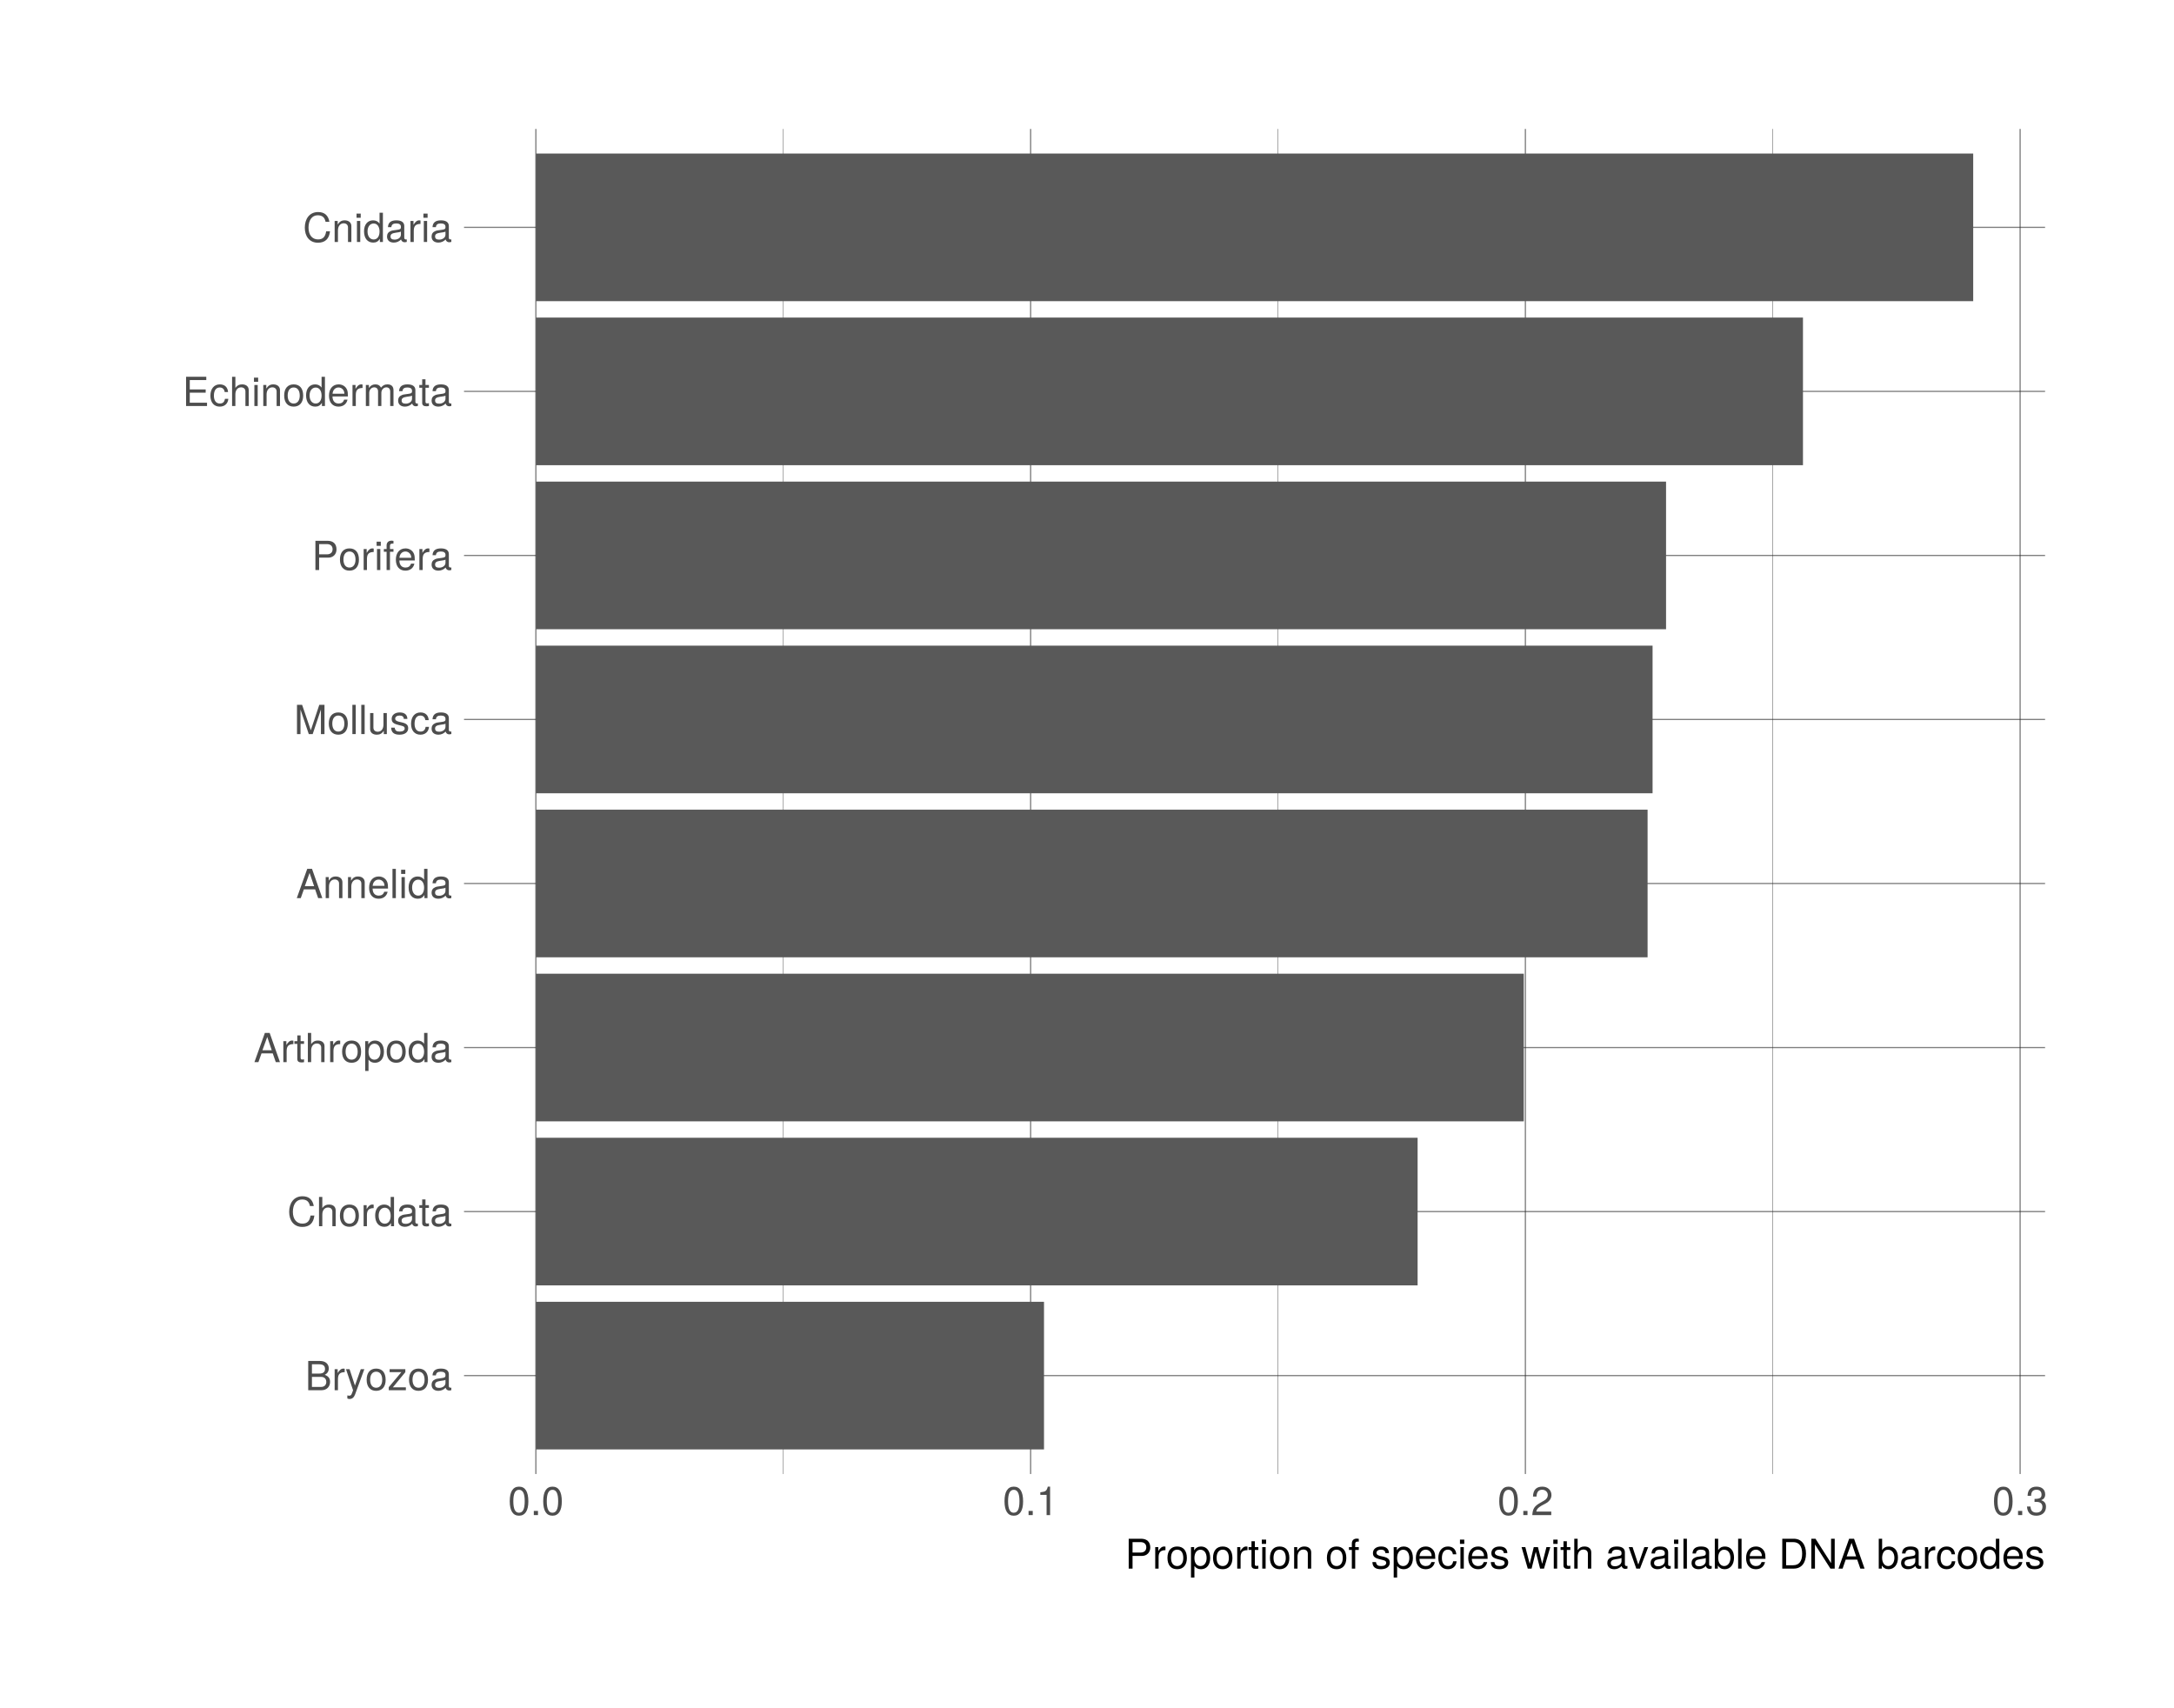 <?xml version="1.0" encoding="UTF-8"?>
<svg xmlns="http://www.w3.org/2000/svg" xmlns:xlink="http://www.w3.org/1999/xlink" width="504pt" height="396pt" viewBox="0 0 504 396" version="1.1">
<defs>
<g>
<symbol overflow="visible" id="glyph0-0">
<path style="stroke:none;" d=""/>
</symbol>
<symbol overflow="visible" id="glyph0-1">
<path style="stroke:none;" d="M 5.797 -1.938 C 5.797 -2.75 5.422 -3.25 4.562 -3.578 C 5.172 -3.875 5.5 -4.375 5.5 -5.062 C 5.5 -6.047 4.766 -6.781 3.484 -6.781 L 0.734 -6.781 L 0.734 0 L 3.797 0 C 5.016 0 5.797 -0.812 5.797 -1.938 Z M 4.625 -4.938 C 4.625 -4.25 4.234 -3.859 3.266 -3.859 L 1.594 -3.859 L 1.594 -6.016 L 3.266 -6.016 C 4.234 -6.016 4.625 -5.625 4.625 -4.938 Z M 4.922 -1.922 C 4.922 -1.281 4.531 -0.766 3.703 -0.766 L 1.594 -0.766 L 1.594 -3.094 L 3.703 -3.094 C 4.531 -3.094 4.922 -2.578 4.922 -1.922 Z M 4.922 -1.922 "/>
</symbol>
<symbol overflow="visible" id="glyph0-2">
<path style="stroke:none;" d="M 2.984 -4.188 L 2.984 -4.984 C 2.859 -5 2.797 -5.016 2.688 -5.016 C 2.188 -5.016 1.797 -4.719 1.359 -3.984 L 1.359 -4.875 L 0.656 -4.875 L 0.656 0 L 1.422 0 L 1.422 -2.531 C 1.422 -3.625 1.781 -4.172 2.984 -4.188 Z M 2.984 -4.188 "/>
</symbol>
<symbol overflow="visible" id="glyph0-3">
<path style="stroke:none;" d="M 4.438 -4.875 L 3.609 -4.875 L 2.266 -1.078 L 1.016 -4.875 L 0.188 -4.875 L 1.828 0.016 L 1.531 0.797 C 1.406 1.141 1.25 1.266 0.906 1.266 C 0.797 1.266 0.672 1.25 0.5 1.203 L 0.5 1.906 C 0.656 1.984 0.812 2.031 1.016 2.031 C 1.578 2.031 2.016 1.719 2.281 1.016 Z M 4.438 -4.875 "/>
</symbol>
<symbol overflow="visible" id="glyph0-4">
<path style="stroke:none;" d="M 4.734 -2.406 C 4.734 -4.078 3.938 -5.016 2.531 -5.016 C 1.156 -5.016 0.328 -4.078 0.328 -2.438 C 0.328 -0.797 1.156 0.141 2.531 0.141 C 3.906 0.141 4.734 -0.797 4.734 -2.406 Z M 3.938 -2.406 C 3.938 -1.266 3.391 -0.578 2.531 -0.578 C 1.672 -0.578 1.141 -1.25 1.141 -2.438 C 1.141 -3.609 1.672 -4.297 2.531 -4.297 C 3.406 -4.297 3.938 -3.609 3.938 -2.406 Z M 3.938 -2.406 "/>
</symbol>
<symbol overflow="visible" id="glyph0-5">
<path style="stroke:none;" d="M 4.25 0 L 4.25 -0.672 L 1.234 -0.672 L 4.125 -4.188 L 4.125 -4.875 L 0.484 -4.875 L 0.484 -4.188 L 3.203 -4.188 L 0.281 -0.703 L 0.281 0 Z M 4.25 0 "/>
</symbol>
<symbol overflow="visible" id="glyph0-6">
<path style="stroke:none;" d="M 4.969 -0.016 L 4.969 -0.609 C 4.891 -0.578 4.859 -0.578 4.812 -0.578 C 4.531 -0.578 4.391 -0.719 4.391 -0.969 L 4.391 -3.688 C 4.391 -4.547 3.75 -5.016 2.562 -5.016 C 1.375 -5.016 0.656 -4.562 0.609 -3.438 L 1.391 -3.438 C 1.453 -4.031 1.797 -4.297 2.531 -4.297 C 3.219 -4.297 3.609 -4.031 3.609 -3.562 L 3.609 -3.359 C 3.609 -3.047 3.422 -2.906 2.812 -2.828 C 1.703 -2.688 1.547 -2.656 1.25 -2.531 C 0.672 -2.297 0.391 -1.859 0.391 -1.266 C 0.391 -0.375 1 0.141 1.984 0.141 C 2.609 0.141 3.219 -0.125 3.641 -0.578 C 3.734 -0.203 4.062 0.062 4.438 0.062 C 4.609 0.062 4.719 0.047 4.969 -0.016 Z M 3.609 -1.688 C 3.609 -0.984 2.906 -0.547 2.156 -0.547 C 1.547 -0.547 1.203 -0.75 1.203 -1.281 C 1.203 -1.797 1.547 -2.016 2.375 -2.141 C 3.188 -2.25 3.359 -2.281 3.609 -2.406 Z M 3.609 -1.688 "/>
</symbol>
<symbol overflow="visible" id="glyph0-7">
<path style="stroke:none;" d="M 6.297 -2.469 L 5.406 -2.469 C 5.203 -1.188 4.656 -0.594 3.516 -0.594 C 2.172 -0.594 1.312 -1.625 1.312 -3.312 C 1.312 -5.062 2.125 -6.188 3.438 -6.188 C 4.5 -6.188 5.062 -5.703 5.266 -4.672 L 6.156 -4.672 C 5.891 -6.156 5.031 -6.938 3.547 -6.938 C 1.484 -6.938 0.453 -5.297 0.453 -3.312 C 0.453 -1.328 1.516 0.172 3.5 0.172 C 5.156 0.172 6.094 -0.703 6.297 -2.469 Z M 6.297 -2.469 "/>
</symbol>
<symbol overflow="visible" id="glyph0-8">
<path style="stroke:none;" d="M 4.516 0 L 4.516 -3.688 C 4.516 -4.5 3.938 -5.016 2.984 -5.016 C 2.297 -5.016 1.875 -4.797 1.422 -4.203 L 1.422 -6.781 L 0.656 -6.781 L 0.656 0 L 1.422 0 L 1.422 -2.688 C 1.422 -3.688 1.938 -4.328 2.75 -4.328 C 3.297 -4.328 3.75 -4.016 3.75 -3.375 L 3.75 0 Z M 4.516 0 "/>
</symbol>
<symbol overflow="visible" id="glyph0-9">
<path style="stroke:none;" d="M 4.609 0 L 4.609 -6.781 L 3.828 -6.781 L 3.828 -4.266 C 3.5 -4.75 2.984 -5.016 2.328 -5.016 C 1.062 -5.016 0.234 -4.031 0.234 -2.484 C 0.234 -0.844 1.047 0.141 2.359 0.141 C 3.031 0.141 3.5 -0.109 3.906 -0.719 L 3.906 0 Z M 3.828 -2.422 C 3.828 -1.297 3.297 -0.578 2.469 -0.578 C 1.625 -0.578 1.047 -1.297 1.047 -2.438 C 1.047 -3.562 1.625 -4.281 2.469 -4.281 C 3.297 -4.281 3.828 -3.547 3.828 -2.422 Z M 3.828 -2.422 "/>
</symbol>
<symbol overflow="visible" id="glyph0-10">
<path style="stroke:none;" d="M 2.359 0 L 2.359 -0.656 C 2.266 -0.625 2.141 -0.609 1.984 -0.609 C 1.656 -0.609 1.562 -0.703 1.562 -1.047 L 1.562 -4.234 L 2.359 -4.234 L 2.359 -4.875 L 1.562 -4.875 L 1.562 -6.203 L 0.797 -6.203 L 0.797 -4.875 L 0.125 -4.875 L 0.125 -4.234 L 0.797 -4.234 L 0.797 -0.703 C 0.797 -0.219 1.125 0.062 1.734 0.062 C 1.922 0.062 2.094 0.047 2.359 0 Z M 2.359 0 "/>
</symbol>
<symbol overflow="visible" id="glyph0-11">
<path style="stroke:none;" d="M 6.078 0 L 3.688 -6.781 L 2.578 -6.781 L 0.156 0 L 1.078 0 L 1.797 -2.031 L 4.406 -2.031 L 5.109 0 Z M 4.172 -2.766 L 2.016 -2.766 L 3.125 -5.844 Z M 4.172 -2.766 "/>
</symbol>
<symbol overflow="visible" id="glyph0-12">
<path style="stroke:none;" d="M 4.859 -2.391 C 4.859 -4.031 4.062 -5.016 2.766 -5.016 C 2.109 -5.016 1.578 -4.719 1.219 -4.141 L 1.219 -4.875 L 0.516 -4.875 L 0.516 2.031 L 1.281 2.031 L 1.281 -0.578 C 1.688 -0.078 2.141 0.141 2.781 0.141 C 4.031 0.141 4.859 -0.844 4.859 -2.391 Z M 4.047 -2.406 C 4.047 -1.297 3.484 -0.578 2.641 -0.578 C 1.828 -0.578 1.281 -1.25 1.281 -2.406 C 1.281 -3.547 1.828 -4.281 2.641 -4.281 C 3.5 -4.281 4.047 -3.562 4.047 -2.406 Z M 4.047 -2.406 "/>
</symbol>
<symbol overflow="visible" id="glyph0-13">
<path style="stroke:none;" d="M 4.531 0 L 4.531 -3.688 C 4.531 -4.484 3.922 -5.016 2.984 -5.016 C 2.266 -5.016 1.797 -4.734 1.359 -4.047 L 1.359 -4.875 L 0.656 -4.875 L 0.656 0 L 1.422 0 L 1.422 -2.688 C 1.422 -3.688 1.969 -4.328 2.75 -4.328 C 3.359 -4.328 3.75 -3.953 3.75 -3.375 L 3.75 0 Z M 4.531 0 "/>
</symbol>
<symbol overflow="visible" id="glyph0-14">
<path style="stroke:none;" d="M 4.766 -2.219 C 4.766 -2.922 4.719 -3.359 4.578 -3.734 C 4.266 -4.531 3.516 -5.016 2.609 -5.016 C 1.25 -5.016 0.375 -4 0.375 -2.406 C 0.375 -0.812 1.219 0.141 2.578 0.141 C 3.703 0.141 4.469 -0.5 4.672 -1.484 L 3.891 -1.484 C 3.672 -0.844 3.234 -0.578 2.609 -0.578 C 1.797 -0.578 1.203 -1.094 1.188 -2.219 Z M 3.938 -2.906 C 3.938 -2.906 3.938 -2.859 3.938 -2.844 L 1.203 -2.844 C 1.266 -3.703 1.812 -4.297 2.594 -4.297 C 3.359 -4.297 3.938 -3.656 3.938 -2.906 Z M 3.938 -2.906 "/>
</symbol>
<symbol overflow="visible" id="glyph0-15">
<path style="stroke:none;" d="M 1.406 0 L 1.406 -6.781 L 0.625 -6.781 L 0.625 0 Z M 1.406 0 "/>
</symbol>
<symbol overflow="visible" id="glyph0-16">
<path style="stroke:none;" d="M 1.422 0 L 1.422 -4.875 L 0.656 -4.875 L 0.656 0 Z M 1.531 -5.609 L 1.531 -6.578 L 0.562 -6.578 L 0.562 -5.609 Z M 1.531 -5.609 "/>
</symbol>
<symbol overflow="visible" id="glyph0-17">
<path style="stroke:none;" d="M 7.078 0 L 7.078 -6.781 L 5.875 -6.781 L 3.906 -0.875 L 1.891 -6.781 L 0.703 -6.781 L 0.703 0 L 1.516 0 L 1.516 -5.688 L 3.438 0 L 4.344 0 L 6.25 -5.688 L 6.25 0 Z M 7.078 0 "/>
</symbol>
<symbol overflow="visible" id="glyph0-18">
<path style="stroke:none;" d="M 4.484 0 L 4.484 -4.875 L 3.703 -4.875 L 3.703 -2.188 C 3.703 -1.188 3.188 -0.547 2.375 -0.547 C 1.766 -0.547 1.375 -0.906 1.375 -1.5 L 1.375 -4.875 L 0.609 -4.875 L 0.609 -1.188 C 0.609 -0.375 1.203 0.141 2.156 0.141 C 2.875 0.141 3.328 -0.109 3.781 -0.75 L 3.781 0 Z M 4.484 0 "/>
</symbol>
<symbol overflow="visible" id="glyph0-19">
<path style="stroke:none;" d="M 4.266 -1.359 C 4.266 -2.094 3.859 -2.453 2.891 -2.688 L 2.141 -2.859 C 1.516 -3.016 1.25 -3.219 1.25 -3.562 C 1.25 -4 1.641 -4.297 2.281 -4.297 C 2.906 -4.297 3.234 -4.031 3.25 -3.516 L 4.078 -3.516 C 4.062 -4.469 3.438 -5.016 2.312 -5.016 C 1.172 -5.016 0.438 -4.422 0.438 -3.531 C 0.438 -2.766 0.828 -2.406 1.984 -2.125 L 2.703 -1.938 C 3.25 -1.812 3.453 -1.656 3.453 -1.297 C 3.453 -0.844 3 -0.578 2.328 -0.578 C 1.625 -0.578 1.234 -0.75 1.141 -1.484 L 0.312 -1.484 C 0.359 -0.359 0.984 0.141 2.266 0.141 C 3.484 0.141 4.266 -0.422 4.266 -1.359 Z M 4.266 -1.359 "/>
</symbol>
<symbol overflow="visible" id="glyph0-20">
<path style="stroke:none;" d="M 4.438 -1.672 L 3.656 -1.672 C 3.531 -0.891 3.125 -0.578 2.469 -0.578 C 1.609 -0.578 1.094 -1.234 1.094 -2.391 C 1.094 -3.609 1.594 -4.297 2.438 -4.297 C 3.094 -4.297 3.5 -3.906 3.594 -3.234 L 4.375 -3.234 C 4.281 -4.422 3.547 -5.016 2.453 -5.016 C 1.141 -5.016 0.281 -4 0.281 -2.391 C 0.281 -0.812 1.125 0.141 2.438 0.141 C 3.609 0.141 4.344 -0.562 4.438 -1.672 Z M 4.438 -1.672 "/>
</symbol>
<symbol overflow="visible" id="glyph0-21">
<path style="stroke:none;" d="M 5.734 -4.781 C 5.734 -6.062 4.984 -6.781 3.641 -6.781 L 0.844 -6.781 L 0.844 0 L 1.703 0 L 1.703 -2.875 L 3.844 -2.875 C 4.953 -2.875 5.734 -3.656 5.734 -4.781 Z M 4.828 -4.828 C 4.828 -4.078 4.344 -3.641 3.516 -3.641 L 1.703 -3.641 L 1.703 -6.016 L 3.516 -6.016 C 4.344 -6.016 4.828 -5.562 4.828 -4.828 Z M 4.828 -4.828 "/>
</symbol>
<symbol overflow="visible" id="glyph0-22">
<path style="stroke:none;" d="M 2.406 -4.234 L 2.406 -4.875 L 1.594 -4.875 L 1.594 -5.641 C 1.594 -5.953 1.781 -6.125 2.125 -6.125 C 2.188 -6.125 2.219 -6.125 2.406 -6.125 L 2.406 -6.766 C 2.219 -6.797 2.125 -6.812 1.969 -6.812 C 1.25 -6.812 0.812 -6.391 0.812 -5.703 L 0.812 -4.875 L 0.172 -4.875 L 0.172 -4.234 L 0.812 -4.234 L 0.812 0 L 1.594 0 L 1.594 -4.234 Z M 2.406 -4.234 "/>
</symbol>
<symbol overflow="visible" id="glyph0-23">
<path style="stroke:none;" d="M 5.703 0 L 5.703 -0.766 L 1.703 -0.766 L 1.703 -3.094 L 5.391 -3.094 L 5.391 -3.844 L 1.703 -3.844 L 1.703 -6.016 L 5.531 -6.016 L 5.531 -6.781 L 0.844 -6.781 L 0.844 0 Z M 5.703 0 "/>
</symbol>
<symbol overflow="visible" id="glyph0-24">
<path style="stroke:none;" d="M 7.062 0 L 7.062 -3.656 C 7.062 -4.531 6.578 -5.016 5.672 -5.016 C 5.016 -5.016 4.625 -4.812 4.172 -4.266 C 3.891 -4.781 3.5 -5.016 2.859 -5.016 C 2.219 -5.016 1.781 -4.766 1.359 -4.188 L 1.359 -4.875 L 0.656 -4.875 L 0.656 0 L 1.438 0 L 1.438 -3.062 C 1.438 -3.766 1.938 -4.328 2.578 -4.328 C 3.156 -4.328 3.484 -3.984 3.484 -3.359 L 3.484 0 L 4.25 0 L 4.25 -3.062 C 4.25 -3.766 4.766 -4.328 5.406 -4.328 C 5.969 -4.328 6.297 -3.969 6.297 -3.359 L 6.297 0 Z M 7.062 0 "/>
</symbol>
<symbol overflow="visible" id="glyph0-25">
<path style="stroke:none;" d="M 4.719 -3.172 C 4.719 -5.453 3.984 -6.594 2.562 -6.594 C 1.141 -6.594 0.406 -5.438 0.406 -3.219 C 0.406 -1 1.141 0.141 2.562 0.141 C 3.953 0.141 4.719 -1 4.719 -3.172 Z M 3.875 -3.25 C 3.875 -1.375 3.453 -0.547 2.531 -0.547 C 1.672 -0.547 1.234 -1.406 1.234 -3.219 C 1.234 -5.016 1.672 -5.859 2.562 -5.859 C 3.438 -5.859 3.875 -5.016 3.875 -3.25 Z M 3.875 -3.25 "/>
</symbol>
<symbol overflow="visible" id="glyph0-26">
<path style="stroke:none;" d="M 1.781 0 L 1.781 -0.969 L 0.812 -0.969 L 0.812 0 Z M 1.781 0 "/>
</symbol>
<symbol overflow="visible" id="glyph0-27">
<path style="stroke:none;" d="M 3.219 0 L 3.219 -6.594 L 2.688 -6.594 C 2.406 -5.578 2.219 -5.438 0.953 -5.281 L 0.953 -4.688 L 2.406 -4.688 L 2.406 0 Z M 3.219 0 "/>
</symbol>
<symbol overflow="visible" id="glyph0-28">
<path style="stroke:none;" d="M 4.75 -4.656 C 4.75 -5.766 3.891 -6.594 2.641 -6.594 C 1.297 -6.594 0.516 -5.906 0.469 -4.297 L 1.281 -4.297 C 1.344 -5.406 1.797 -5.875 2.609 -5.875 C 3.359 -5.875 3.906 -5.344 3.906 -4.641 C 3.906 -4.125 3.609 -3.672 3.016 -3.344 L 2.172 -2.859 C 0.797 -2.078 0.391 -1.453 0.312 0 L 4.703 0 L 4.703 -0.812 L 1.234 -0.812 C 1.312 -1.344 1.625 -1.688 2.422 -2.172 L 3.359 -2.672 C 4.281 -3.156 4.75 -3.844 4.75 -4.656 Z M 4.75 -4.656 "/>
</symbol>
<symbol overflow="visible" id="glyph0-29">
<path style="stroke:none;" d="M 4.703 -1.922 C 4.703 -2.719 4.375 -3.172 3.594 -3.453 C 4.203 -3.688 4.516 -4.125 4.516 -4.781 C 4.516 -5.906 3.75 -6.594 2.5 -6.594 C 1.172 -6.594 0.469 -5.859 0.438 -4.469 L 1.25 -4.469 C 1.281 -5.438 1.672 -5.875 2.516 -5.875 C 3.234 -5.875 3.672 -5.453 3.672 -4.75 C 3.672 -4.047 3.359 -3.75 2.047 -3.75 L 2.047 -3.062 L 2.5 -3.062 C 3.406 -3.062 3.875 -2.641 3.875 -1.906 C 3.875 -1.078 3.359 -0.578 2.5 -0.578 C 1.609 -0.578 1.172 -1.031 1.109 -1.984 L 0.297 -1.984 C 0.406 -0.516 1.125 0.141 2.469 0.141 C 3.828 0.141 4.703 -0.672 4.703 -1.922 Z M 4.703 -1.922 "/>
</symbol>
<symbol overflow="visible" id="glyph1-0">
<path style="stroke:none;" d=""/>
</symbol>
<symbol overflow="visible" id="glyph1-1">
<path style="stroke:none;" d="M 5.859 -4.891 C 5.859 -6.188 5.094 -6.922 3.719 -6.922 L 0.859 -6.922 L 0.859 0 L 1.75 0 L 1.75 -2.938 L 3.922 -2.938 C 5.062 -2.938 5.859 -3.75 5.859 -4.891 Z M 4.938 -4.938 C 4.938 -4.172 4.438 -3.719 3.594 -3.719 L 1.75 -3.719 L 1.75 -6.141 L 3.594 -6.141 C 4.438 -6.141 4.938 -5.688 4.938 -4.938 Z M 4.938 -4.938 "/>
</symbol>
<symbol overflow="visible" id="glyph1-2">
<path style="stroke:none;" d="M 3.047 -4.281 L 3.047 -5.094 C 2.922 -5.109 2.844 -5.125 2.75 -5.125 C 2.234 -5.125 1.844 -4.812 1.391 -4.078 L 1.391 -4.984 L 0.672 -4.984 L 0.672 0 L 1.453 0 L 1.453 -2.578 C 1.453 -3.703 1.828 -4.266 3.047 -4.281 Z M 3.047 -4.281 "/>
</symbol>
<symbol overflow="visible" id="glyph1-3">
<path style="stroke:none;" d="M 4.844 -2.453 C 4.844 -4.172 4.016 -5.125 2.578 -5.125 C 1.188 -5.125 0.344 -4.156 0.344 -2.484 C 0.344 -0.812 1.172 0.141 2.594 0.141 C 3.984 0.141 4.844 -0.812 4.844 -2.453 Z M 4.016 -2.453 C 4.016 -1.297 3.469 -0.594 2.594 -0.594 C 1.703 -0.594 1.172 -1.281 1.172 -2.484 C 1.172 -3.688 1.703 -4.391 2.594 -4.391 C 3.484 -4.391 4.016 -3.703 4.016 -2.453 Z M 4.016 -2.453 "/>
</symbol>
<symbol overflow="visible" id="glyph1-4">
<path style="stroke:none;" d="M 4.969 -2.438 C 4.969 -4.109 4.156 -5.125 2.828 -5.125 C 2.156 -5.125 1.609 -4.812 1.25 -4.234 L 1.25 -4.984 L 0.516 -4.984 L 0.516 2.078 L 1.312 2.078 L 1.312 -0.594 C 1.734 -0.078 2.188 0.141 2.844 0.141 C 4.125 0.141 4.969 -0.859 4.969 -2.438 Z M 4.141 -2.453 C 4.141 -1.328 3.562 -0.594 2.703 -0.594 C 1.859 -0.594 1.312 -1.281 1.312 -2.453 C 1.312 -3.625 1.859 -4.375 2.703 -4.375 C 3.578 -4.375 4.141 -3.641 4.141 -2.453 Z M 4.141 -2.453 "/>
</symbol>
<symbol overflow="visible" id="glyph1-5">
<path style="stroke:none;" d="M 2.406 0 L 2.406 -0.672 C 2.312 -0.641 2.188 -0.625 2.031 -0.625 C 1.688 -0.625 1.594 -0.719 1.594 -1.078 L 1.594 -4.328 L 2.406 -4.328 L 2.406 -4.984 L 1.594 -4.984 L 1.594 -6.344 L 0.812 -6.344 L 0.812 -4.984 L 0.141 -4.984 L 0.141 -4.328 L 0.812 -4.328 L 0.812 -0.719 C 0.812 -0.219 1.156 0.062 1.766 0.062 C 1.953 0.062 2.141 0.047 2.406 0 Z M 2.406 0 "/>
</symbol>
<symbol overflow="visible" id="glyph1-6">
<path style="stroke:none;" d="M 1.453 0 L 1.453 -4.984 L 0.672 -4.984 L 0.672 0 Z M 1.562 -5.734 L 1.562 -6.719 L 0.562 -6.719 L 0.562 -5.734 Z M 1.562 -5.734 "/>
</symbol>
<symbol overflow="visible" id="glyph1-7">
<path style="stroke:none;" d="M 4.625 0 L 4.625 -3.766 C 4.625 -4.594 4.016 -5.125 3.047 -5.125 C 2.312 -5.125 1.828 -4.828 1.391 -4.141 L 1.391 -4.984 L 0.672 -4.984 L 0.672 0 L 1.453 0 L 1.453 -2.75 C 1.453 -3.766 2 -4.422 2.812 -4.422 C 3.438 -4.422 3.844 -4.047 3.844 -3.453 L 3.844 0 Z M 4.625 0 "/>
</symbol>
<symbol overflow="visible" id="glyph1-8">
<path style="stroke:none;" d=""/>
</symbol>
<symbol overflow="visible" id="glyph1-9">
<path style="stroke:none;" d="M 2.453 -4.328 L 2.453 -4.984 L 1.625 -4.984 L 1.625 -5.75 C 1.625 -6.094 1.812 -6.266 2.172 -6.266 C 2.234 -6.266 2.266 -6.266 2.453 -6.25 L 2.453 -6.906 C 2.266 -6.938 2.172 -6.953 2 -6.953 C 1.266 -6.953 0.844 -6.531 0.844 -5.828 L 0.844 -4.984 L 0.172 -4.984 L 0.172 -4.328 L 0.844 -4.328 L 0.844 0 L 1.625 0 L 1.625 -4.328 Z M 2.453 -4.328 "/>
</symbol>
<symbol overflow="visible" id="glyph1-10">
<path style="stroke:none;" d="M 4.359 -1.391 C 4.359 -2.141 3.938 -2.516 2.953 -2.75 L 2.188 -2.922 C 1.547 -3.078 1.266 -3.281 1.266 -3.641 C 1.266 -4.094 1.688 -4.391 2.328 -4.391 C 2.969 -4.391 3.312 -4.109 3.328 -3.594 L 4.156 -3.594 C 4.156 -4.562 3.5 -5.125 2.359 -5.125 C 1.203 -5.125 0.453 -4.516 0.453 -3.594 C 0.453 -2.828 0.844 -2.453 2.031 -2.172 L 2.766 -1.984 C 3.312 -1.859 3.531 -1.688 3.531 -1.328 C 3.531 -0.859 3.062 -0.594 2.375 -0.594 C 1.656 -0.594 1.266 -0.766 1.156 -1.516 L 0.328 -1.516 C 0.359 -0.375 1 0.141 2.312 0.141 C 3.562 0.141 4.359 -0.438 4.359 -1.391 Z M 4.359 -1.391 "/>
</symbol>
<symbol overflow="visible" id="glyph1-11">
<path style="stroke:none;" d="M 4.875 -2.266 C 4.875 -2.984 4.812 -3.438 4.672 -3.812 C 4.344 -4.625 3.594 -5.125 2.656 -5.125 C 1.266 -5.125 0.375 -4.094 0.375 -2.453 C 0.375 -0.828 1.25 0.141 2.641 0.141 C 3.781 0.141 4.562 -0.5 4.766 -1.516 L 3.969 -1.516 C 3.75 -0.859 3.312 -0.594 2.672 -0.594 C 1.844 -0.594 1.219 -1.125 1.203 -2.266 Z M 4.031 -2.969 C 4.031 -2.969 4.031 -2.922 4.016 -2.906 L 1.219 -2.906 C 1.297 -3.797 1.859 -4.391 2.656 -4.391 C 3.422 -4.391 4.031 -3.75 4.031 -2.969 Z M 4.031 -2.969 "/>
</symbol>
<symbol overflow="visible" id="glyph1-12">
<path style="stroke:none;" d="M 4.531 -1.703 L 3.734 -1.703 C 3.594 -0.906 3.188 -0.594 2.516 -0.594 C 1.641 -0.594 1.125 -1.266 1.125 -2.438 C 1.125 -3.688 1.641 -4.391 2.5 -4.391 C 3.156 -4.391 3.578 -4 3.672 -3.312 L 4.469 -3.312 C 4.375 -4.516 3.625 -5.125 2.516 -5.125 C 1.172 -5.125 0.297 -4.094 0.297 -2.438 C 0.297 -0.844 1.156 0.141 2.5 0.141 C 3.688 0.141 4.438 -0.562 4.531 -1.703 Z M 4.531 -1.703 "/>
</symbol>
<symbol overflow="visible" id="glyph1-13">
<path style="stroke:none;" d="M 6.719 -4.984 L 5.828 -4.984 L 4.844 -1.109 L 3.859 -4.984 L 2.891 -4.984 L 1.953 -1.109 L 0.938 -4.984 L 0.062 -4.984 L 1.5 0 L 2.391 0 L 3.359 -3.906 L 4.359 0 L 5.266 0 Z M 6.719 -4.984 "/>
</symbol>
<symbol overflow="visible" id="glyph1-14">
<path style="stroke:none;" d="M 4.609 0 L 4.609 -3.766 C 4.609 -4.594 4.016 -5.125 3.047 -5.125 C 2.344 -5.125 1.922 -4.906 1.453 -4.297 L 1.453 -6.922 L 0.672 -6.922 L 0.672 0 L 1.453 0 L 1.453 -2.75 C 1.453 -3.766 1.984 -4.422 2.797 -4.422 C 3.359 -4.422 3.828 -4.109 3.828 -3.453 L 3.828 0 Z M 4.609 0 "/>
</symbol>
<symbol overflow="visible" id="glyph1-15">
<path style="stroke:none;" d="M 5.078 -0.016 L 5.078 -0.625 C 5 -0.594 4.953 -0.594 4.906 -0.594 C 4.641 -0.594 4.484 -0.734 4.484 -0.984 L 4.484 -3.766 C 4.484 -4.641 3.844 -5.125 2.609 -5.125 C 1.406 -5.125 0.672 -4.656 0.625 -3.5 L 1.422 -3.5 C 1.484 -4.109 1.844 -4.391 2.578 -4.391 C 3.297 -4.391 3.703 -4.125 3.703 -3.641 L 3.703 -3.438 C 3.703 -3.109 3.5 -2.969 2.875 -2.891 C 1.75 -2.75 1.578 -2.703 1.266 -2.578 C 0.688 -2.344 0.406 -1.906 0.406 -1.297 C 0.406 -0.391 1.031 0.141 2.031 0.141 C 2.672 0.141 3.281 -0.125 3.719 -0.594 C 3.812 -0.203 4.156 0.062 4.547 0.062 C 4.703 0.062 4.828 0.047 5.078 -0.016 Z M 3.703 -1.719 C 3.703 -1 2.969 -0.547 2.203 -0.547 C 1.594 -0.547 1.219 -0.766 1.219 -1.312 C 1.219 -1.828 1.578 -2.062 2.422 -2.188 C 3.266 -2.297 3.422 -2.344 3.703 -2.453 Z M 3.703 -1.719 "/>
</symbol>
<symbol overflow="visible" id="glyph1-16">
<path style="stroke:none;" d="M 4.609 -4.984 L 3.719 -4.984 L 2.312 -0.938 L 0.984 -4.984 L 0.094 -4.984 L 1.844 0 L 2.703 0 Z M 4.609 -4.984 "/>
</symbol>
<symbol overflow="visible" id="glyph1-17">
<path style="stroke:none;" d="M 1.438 0 L 1.438 -6.922 L 0.641 -6.922 L 0.641 0 Z M 1.438 0 "/>
</symbol>
<symbol overflow="visible" id="glyph1-18">
<path style="stroke:none;" d="M 4.969 -2.547 C 4.969 -4.156 4.156 -5.125 2.844 -5.125 C 2.156 -5.125 1.672 -4.859 1.297 -4.297 L 1.297 -6.922 L 0.516 -6.922 L 0.516 0 L 1.219 0 L 1.219 -0.719 C 1.609 -0.141 2.109 0.141 2.797 0.141 C 4.109 0.141 4.969 -0.938 4.969 -2.547 Z M 4.141 -2.5 C 4.141 -1.375 3.547 -0.594 2.688 -0.594 C 1.859 -0.594 1.297 -1.359 1.297 -2.484 C 1.297 -3.656 1.859 -4.422 2.688 -4.375 C 3.578 -4.375 4.141 -3.609 4.141 -2.5 Z M 4.141 -2.5 "/>
</symbol>
<symbol overflow="visible" id="glyph1-19">
<path style="stroke:none;" d="M 6.344 -3.469 C 6.344 -5.609 5.266 -6.922 3.516 -6.922 L 0.844 -6.922 L 0.844 0 L 3.516 0 C 5.266 0 6.344 -1.312 6.344 -3.469 Z M 5.453 -3.453 C 5.453 -1.703 4.734 -0.781 3.359 -0.781 L 1.734 -0.781 L 1.734 -6.141 L 3.359 -6.141 C 4.734 -6.141 5.453 -5.219 5.453 -3.453 Z M 5.453 -3.453 "/>
</symbol>
<symbol overflow="visible" id="glyph1-20">
<path style="stroke:none;" d="M 6.141 0 L 6.141 -6.922 L 5.297 -6.922 L 5.297 -1.266 L 1.688 -6.922 L 0.719 -6.922 L 0.719 0 L 1.562 0 L 1.562 -5.609 L 5.141 0 Z M 6.141 0 "/>
</symbol>
<symbol overflow="visible" id="glyph1-21">
<path style="stroke:none;" d="M 6.203 0 L 3.766 -6.922 L 2.625 -6.922 L 0.156 0 L 1.109 0 L 1.828 -2.078 L 4.5 -2.078 L 5.219 0 Z M 4.25 -2.828 L 2.047 -2.828 L 3.188 -5.969 Z M 4.25 -2.828 "/>
</symbol>
<symbol overflow="visible" id="glyph1-22">
<path style="stroke:none;" d="M 4.703 0 L 4.703 -6.922 L 3.906 -6.922 L 3.906 -4.344 C 3.578 -4.859 3.047 -5.125 2.391 -5.125 C 1.094 -5.125 0.25 -4.125 0.25 -2.531 C 0.25 -0.859 1.078 0.141 2.406 0.141 C 3.094 0.141 3.578 -0.109 4 -0.734 L 4 0 Z M 3.906 -2.469 C 3.906 -1.328 3.359 -0.594 2.531 -0.594 C 1.656 -0.594 1.078 -1.328 1.078 -2.484 C 1.078 -3.641 1.656 -4.375 2.516 -4.375 C 3.375 -4.375 3.906 -3.625 3.906 -2.469 Z M 3.906 -2.469 "/>
</symbol>
</g>
<clipPath id="clip1">
  <path d="M 181 29.887 L 182 29.887 L 182 342 L 181 342 Z M 181 29.887 "/>
</clipPath>
<clipPath id="clip2">
  <path d="M 296 29.887 L 297 29.887 L 297 342 L 296 342 Z M 296 29.887 "/>
</clipPath>
<clipPath id="clip3">
  <path d="M 410 29.887 L 412 29.887 L 412 342 L 410 342 Z M 410 29.887 "/>
</clipPath>
<clipPath id="clip4">
  <path d="M 107.574 318 L 475 318 L 475 320 L 107.574 320 Z M 107.574 318 "/>
</clipPath>
<clipPath id="clip5">
  <path d="M 107.574 280 L 475 280 L 475 282 L 107.574 282 Z M 107.574 280 "/>
</clipPath>
<clipPath id="clip6">
  <path d="M 107.574 242 L 475 242 L 475 243 L 107.574 243 Z M 107.574 242 "/>
</clipPath>
<clipPath id="clip7">
  <path d="M 107.574 204 L 475 204 L 475 205 L 107.574 205 Z M 107.574 204 "/>
</clipPath>
<clipPath id="clip8">
  <path d="M 107.574 166 L 475 166 L 475 167 L 107.574 167 Z M 107.574 166 "/>
</clipPath>
<clipPath id="clip9">
  <path d="M 107.574 128 L 475 128 L 475 129 L 107.574 129 Z M 107.574 128 "/>
</clipPath>
<clipPath id="clip10">
  <path d="M 107.574 90 L 475 90 L 475 91 L 107.574 91 Z M 107.574 90 "/>
</clipPath>
<clipPath id="clip11">
  <path d="M 107.574 52 L 475 52 L 475 53 L 107.574 53 Z M 107.574 52 "/>
</clipPath>
<clipPath id="clip12">
  <path d="M 124 29.887 L 125 29.887 L 125 342 L 124 342 Z M 124 29.887 "/>
</clipPath>
<clipPath id="clip13">
  <path d="M 238 29.887 L 240 29.887 L 240 342 L 238 342 Z M 238 29.887 "/>
</clipPath>
<clipPath id="clip14">
  <path d="M 353 29.887 L 354 29.887 L 354 342 L 353 342 Z M 353 29.887 "/>
</clipPath>
<clipPath id="clip15">
  <path d="M 468 29.887 L 469 29.887 L 469 342 L 468 342 Z M 468 29.887 "/>
</clipPath>
</defs>
<g id="surface725">
<g clip-path="url(#clip1)" clip-rule="nonzero">
<path style="fill:none;stroke-width:0.142;stroke-linecap:butt;stroke-linejoin:round;stroke:rgb(16.863%,16.863%,16.863%);stroke-opacity:0.6;stroke-miterlimit:10;" d="M 181.586 341.703 L 181.586 29.887 "/>
</g>
<g clip-path="url(#clip2)" clip-rule="nonzero">
<path style="fill:none;stroke-width:0.142;stroke-linecap:butt;stroke-linejoin:round;stroke:rgb(16.863%,16.863%,16.863%);stroke-opacity:0.6;stroke-miterlimit:10;" d="M 296.281 341.703 L 296.281 29.887 "/>
</g>
<g clip-path="url(#clip3)" clip-rule="nonzero">
<path style="fill:none;stroke-width:0.142;stroke-linecap:butt;stroke-linejoin:round;stroke:rgb(16.863%,16.863%,16.863%);stroke-opacity:0.6;stroke-miterlimit:10;" d="M 410.98 341.703 L 410.98 29.887 "/>
</g>
<g clip-path="url(#clip4)" clip-rule="nonzero">
<path style="fill:none;stroke-width:0.285;stroke-linecap:butt;stroke-linejoin:round;stroke:rgb(16.863%,16.863%,16.863%);stroke-opacity:0.6;stroke-miterlimit:10;" d="M 107.574 318.887 L 474.113 318.887 "/>
</g>
<g clip-path="url(#clip5)" clip-rule="nonzero">
<path style="fill:none;stroke-width:0.285;stroke-linecap:butt;stroke-linejoin:round;stroke:rgb(16.863%,16.863%,16.863%);stroke-opacity:0.6;stroke-miterlimit:10;" d="M 107.574 280.863 L 474.113 280.863 "/>
</g>
<g clip-path="url(#clip6)" clip-rule="nonzero">
<path style="fill:none;stroke-width:0.285;stroke-linecap:butt;stroke-linejoin:round;stroke:rgb(16.863%,16.863%,16.863%);stroke-opacity:0.6;stroke-miterlimit:10;" d="M 107.574 242.836 L 474.113 242.836 "/>
</g>
<g clip-path="url(#clip7)" clip-rule="nonzero">
<path style="fill:none;stroke-width:0.285;stroke-linecap:butt;stroke-linejoin:round;stroke:rgb(16.863%,16.863%,16.863%);stroke-opacity:0.6;stroke-miterlimit:10;" d="M 107.574 204.809 L 474.113 204.809 "/>
</g>
<g clip-path="url(#clip8)" clip-rule="nonzero">
<path style="fill:none;stroke-width:0.285;stroke-linecap:butt;stroke-linejoin:round;stroke:rgb(16.863%,16.863%,16.863%);stroke-opacity:0.6;stroke-miterlimit:10;" d="M 107.574 166.781 L 474.113 166.781 "/>
</g>
<g clip-path="url(#clip9)" clip-rule="nonzero">
<path style="fill:none;stroke-width:0.285;stroke-linecap:butt;stroke-linejoin:round;stroke:rgb(16.863%,16.863%,16.863%);stroke-opacity:0.6;stroke-miterlimit:10;" d="M 107.574 128.758 L 474.113 128.758 "/>
</g>
<g clip-path="url(#clip10)" clip-rule="nonzero">
<path style="fill:none;stroke-width:0.285;stroke-linecap:butt;stroke-linejoin:round;stroke:rgb(16.863%,16.863%,16.863%);stroke-opacity:0.6;stroke-miterlimit:10;" d="M 107.574 90.73 L 474.113 90.73 "/>
</g>
<g clip-path="url(#clip11)" clip-rule="nonzero">
<path style="fill:none;stroke-width:0.285;stroke-linecap:butt;stroke-linejoin:round;stroke:rgb(16.863%,16.863%,16.863%);stroke-opacity:0.6;stroke-miterlimit:10;" d="M 107.574 52.703 L 474.113 52.703 "/>
</g>
<g clip-path="url(#clip12)" clip-rule="nonzero">
<path style="fill:none;stroke-width:0.285;stroke-linecap:butt;stroke-linejoin:round;stroke:rgb(16.863%,16.863%,16.863%);stroke-opacity:0.6;stroke-miterlimit:10;" d="M 124.234 341.703 L 124.234 29.887 "/>
</g>
<g clip-path="url(#clip13)" clip-rule="nonzero">
<path style="fill:none;stroke-width:0.285;stroke-linecap:butt;stroke-linejoin:round;stroke:rgb(16.863%,16.863%,16.863%);stroke-opacity:0.6;stroke-miterlimit:10;" d="M 238.934 341.703 L 238.934 29.887 "/>
</g>
<g clip-path="url(#clip14)" clip-rule="nonzero">
<path style="fill:none;stroke-width:0.285;stroke-linecap:butt;stroke-linejoin:round;stroke:rgb(16.863%,16.863%,16.863%);stroke-opacity:0.6;stroke-miterlimit:10;" d="M 353.633 341.703 L 353.633 29.887 "/>
</g>
<g clip-path="url(#clip15)" clip-rule="nonzero">
<path style="fill:none;stroke-width:0.285;stroke-linecap:butt;stroke-linejoin:round;stroke:rgb(16.863%,16.863%,16.863%);stroke-opacity:0.6;stroke-miterlimit:10;" d="M 468.328 341.703 L 468.328 29.887 "/>
</g>
<path style=" stroke:none;fill-rule:nonzero;fill:rgb(34.902%,34.902%,34.902%);fill-opacity:1;" d="M 124.234 301.777 L 242.031 301.777 L 242.031 336 L 124.234 336 Z M 124.234 301.777 "/>
<path style=" stroke:none;fill-rule:nonzero;fill:rgb(34.902%,34.902%,34.902%);fill-opacity:1;" d="M 124.234 263.75 L 328.645 263.75 L 328.645 297.973 L 124.234 297.973 Z M 124.234 263.75 "/>
<path style=" stroke:none;fill-rule:nonzero;fill:rgb(34.902%,34.902%,34.902%);fill-opacity:1;" d="M 124.234 225.723 L 353.258 225.723 L 353.258 259.945 L 124.234 259.945 Z M 124.234 225.723 "/>
<path style=" stroke:none;fill-rule:nonzero;fill:rgb(34.902%,34.902%,34.902%);fill-opacity:1;" d="M 124.234 187.695 L 381.961 187.695 L 381.961 221.918 L 124.234 221.918 Z M 124.234 187.695 "/>
<path style=" stroke:none;fill-rule:nonzero;fill:rgb(34.902%,34.902%,34.902%);fill-opacity:1;" d="M 124.234 149.672 L 383.117 149.672 L 383.117 183.895 L 124.234 183.895 Z M 124.234 149.672 "/>
<path style=" stroke:none;fill-rule:nonzero;fill:rgb(34.902%,34.902%,34.902%);fill-opacity:1;" d="M 124.234 111.645 L 386.242 111.645 L 386.242 145.867 L 124.234 145.867 Z M 124.234 111.645 "/>
<path style=" stroke:none;fill-rule:nonzero;fill:rgb(34.902%,34.902%,34.902%);fill-opacity:1;" d="M 124.234 73.617 L 417.984 73.617 L 417.984 107.84 L 124.234 107.84 Z M 124.234 73.617 "/>
<path style=" stroke:none;fill-rule:nonzero;fill:rgb(34.902%,34.902%,34.902%);fill-opacity:1;" d="M 124.234 35.594 L 457.449 35.594 L 457.449 69.816 L 124.234 69.816 Z M 124.234 35.594 "/>
<g style="fill:rgb(30.196%,30.196%,30.196%);fill-opacity:1;">
  <use xlink:href="#glyph0-1" x="70.723" y="322.277"/>
  <use xlink:href="#glyph0-2" x="76.926" y="322.277"/>
  <use xlink:href="#glyph0-3" x="80.023" y="322.277"/>
  <use xlink:href="#glyph0-4" x="84.673" y="322.277"/>
  <use xlink:href="#glyph0-5" x="89.843" y="322.277"/>
  <use xlink:href="#glyph0-4" x="94.493" y="322.277"/>
  <use xlink:href="#glyph0-6" x="99.664" y="322.277"/>
</g>
<g style="fill:rgb(30.196%,30.196%,30.196%);fill-opacity:1;">
  <use xlink:href="#glyph0-7" x="66.586" y="284.25"/>
  <use xlink:href="#glyph0-8" x="73.301" y="284.25"/>
  <use xlink:href="#glyph0-4" x="78.471" y="284.25"/>
  <use xlink:href="#glyph0-2" x="83.642" y="284.25"/>
  <use xlink:href="#glyph0-9" x="86.739" y="284.25"/>
  <use xlink:href="#glyph0-6" x="91.91" y="284.25"/>
  <use xlink:href="#glyph0-10" x="97.081" y="284.25"/>
  <use xlink:href="#glyph0-6" x="99.666" y="284.25"/>
</g>
<g style="fill:rgb(30.196%,30.196%,30.196%);fill-opacity:1;">
  <use xlink:href="#glyph0-11" x="58.828" y="246.227"/>
  <use xlink:href="#glyph0-2" x="65.031" y="246.227"/>
  <use xlink:href="#glyph0-10" x="68.128" y="246.227"/>
  <use xlink:href="#glyph0-8" x="70.714" y="246.227"/>
  <use xlink:href="#glyph0-2" x="75.884" y="246.227"/>
  <use xlink:href="#glyph0-4" x="78.981" y="246.227"/>
  <use xlink:href="#glyph0-12" x="84.152" y="246.227"/>
  <use xlink:href="#glyph0-4" x="89.323" y="246.227"/>
  <use xlink:href="#glyph0-9" x="94.494" y="246.227"/>
  <use xlink:href="#glyph0-6" x="99.664" y="246.227"/>
</g>
<g style="fill:rgb(30.196%,30.196%,30.196%);fill-opacity:1;">
  <use xlink:href="#glyph0-11" x="68.648" y="208.199"/>
  <use xlink:href="#glyph0-13" x="74.852" y="208.199"/>
  <use xlink:href="#glyph0-13" x="80.022" y="208.199"/>
  <use xlink:href="#glyph0-14" x="85.193" y="208.199"/>
  <use xlink:href="#glyph0-15" x="90.364" y="208.199"/>
  <use xlink:href="#glyph0-16" x="92.429" y="208.199"/>
  <use xlink:href="#glyph0-9" x="94.493" y="208.199"/>
  <use xlink:href="#glyph0-6" x="99.664" y="208.199"/>
</g>
<g style="fill:rgb(30.196%,30.196%,30.196%);fill-opacity:1;">
  <use xlink:href="#glyph0-17" x="68.148" y="170.172"/>
  <use xlink:href="#glyph0-4" x="75.895" y="170.172"/>
  <use xlink:href="#glyph0-15" x="81.066" y="170.172"/>
  <use xlink:href="#glyph0-15" x="83.131" y="170.172"/>
  <use xlink:href="#glyph0-18" x="85.195" y="170.172"/>
  <use xlink:href="#glyph0-19" x="90.366" y="170.172"/>
  <use xlink:href="#glyph0-20" x="95.016" y="170.172"/>
  <use xlink:href="#glyph0-6" x="99.666" y="170.172"/>
</g>
<g style="fill:rgb(30.196%,30.196%,30.196%);fill-opacity:1;">
  <use xlink:href="#glyph0-21" x="72.277" y="132.145"/>
  <use xlink:href="#glyph0-4" x="78.48" y="132.145"/>
  <use xlink:href="#glyph0-2" x="83.651" y="132.145"/>
  <use xlink:href="#glyph0-16" x="86.748" y="132.145"/>
  <use xlink:href="#glyph0-22" x="88.813" y="132.145"/>
  <use xlink:href="#glyph0-14" x="91.398" y="132.145"/>
  <use xlink:href="#glyph0-2" x="96.569" y="132.145"/>
  <use xlink:href="#glyph0-6" x="99.666" y="132.145"/>
</g>
<g style="fill:rgb(30.196%,30.196%,30.196%);fill-opacity:1;">
  <use xlink:href="#glyph0-23" x="42.293" y="94.121"/>
  <use xlink:href="#glyph0-20" x="48.496" y="94.121"/>
  <use xlink:href="#glyph0-8" x="53.146" y="94.121"/>
  <use xlink:href="#glyph0-16" x="58.317" y="94.121"/>
  <use xlink:href="#glyph0-13" x="60.381" y="94.121"/>
  <use xlink:href="#glyph0-4" x="65.552" y="94.121"/>
  <use xlink:href="#glyph0-9" x="70.723" y="94.121"/>
  <use xlink:href="#glyph0-14" x="75.894" y="94.121"/>
  <use xlink:href="#glyph0-2" x="81.065" y="94.121"/>
  <use xlink:href="#glyph0-24" x="84.162" y="94.121"/>
  <use xlink:href="#glyph0-6" x="91.908" y="94.121"/>
  <use xlink:href="#glyph0-10" x="97.079" y="94.121"/>
  <use xlink:href="#glyph0-6" x="99.665" y="94.121"/>
</g>
<g style="fill:rgb(30.196%,30.196%,30.196%);fill-opacity:1;">
  <use xlink:href="#glyph0-7" x="70.211" y="56.094"/>
  <use xlink:href="#glyph0-13" x="76.926" y="56.094"/>
  <use xlink:href="#glyph0-16" x="82.096" y="56.094"/>
  <use xlink:href="#glyph0-9" x="84.161" y="56.094"/>
  <use xlink:href="#glyph0-6" x="89.332" y="56.094"/>
  <use xlink:href="#glyph0-2" x="94.503" y="56.094"/>
  <use xlink:href="#glyph0-16" x="97.599" y="56.094"/>
  <use xlink:href="#glyph0-6" x="99.664" y="56.094"/>
</g>
<g style="fill:rgb(30.196%,30.196%,30.196%);fill-opacity:1;">
  <use xlink:href="#glyph0-25" x="117.77" y="351.223"/>
  <use xlink:href="#glyph0-26" x="122.94" y="351.223"/>
  <use xlink:href="#glyph0-25" x="125.526" y="351.223"/>
</g>
<g style="fill:rgb(30.196%,30.196%,30.196%);fill-opacity:1;">
  <use xlink:href="#glyph0-25" x="232.469" y="351.223"/>
  <use xlink:href="#glyph0-26" x="237.64" y="351.223"/>
  <use xlink:href="#glyph0-27" x="240.225" y="351.223"/>
</g>
<g style="fill:rgb(30.196%,30.196%,30.196%);fill-opacity:1;">
  <use xlink:href="#glyph0-25" x="347.168" y="351.223"/>
  <use xlink:href="#glyph0-26" x="352.339" y="351.223"/>
  <use xlink:href="#glyph0-28" x="354.924" y="351.223"/>
</g>
<g style="fill:rgb(30.196%,30.196%,30.196%);fill-opacity:1;">
  <use xlink:href="#glyph0-25" x="461.863" y="351.223"/>
  <use xlink:href="#glyph0-26" x="467.034" y="351.223"/>
  <use xlink:href="#glyph0-29" x="469.619" y="351.223"/>
</g>
<g style="fill:rgb(0%,0%,0%);fill-opacity:1;">
  <use xlink:href="#glyph1-1" x="260.809" y="363.629"/>
  <use xlink:href="#glyph1-2" x="267.145" y="363.629"/>
  <use xlink:href="#glyph1-3" x="270.309" y="363.629"/>
  <use xlink:href="#glyph1-4" x="275.591" y="363.629"/>
  <use xlink:href="#glyph1-3" x="280.873" y="363.629"/>
  <use xlink:href="#glyph1-2" x="286.155" y="363.629"/>
  <use xlink:href="#glyph1-5" x="289.318" y="363.629"/>
  <use xlink:href="#glyph1-6" x="291.959" y="363.629"/>
  <use xlink:href="#glyph1-3" x="294.068" y="363.629"/>
  <use xlink:href="#glyph1-7" x="299.35" y="363.629"/>
  <use xlink:href="#glyph1-8" x="304.632" y="363.629"/>
  <use xlink:href="#glyph1-3" x="307.273" y="363.629"/>
  <use xlink:href="#glyph1-9" x="312.555" y="363.629"/>
  <use xlink:href="#glyph1-8" x="315.196" y="363.629"/>
  <use xlink:href="#glyph1-10" x="317.837" y="363.629"/>
  <use xlink:href="#glyph1-4" x="322.587" y="363.629"/>
  <use xlink:href="#glyph1-11" x="327.869" y="363.629"/>
  <use xlink:href="#glyph1-12" x="333.151" y="363.629"/>
  <use xlink:href="#glyph1-6" x="337.901" y="363.629"/>
  <use xlink:href="#glyph1-11" x="340.01" y="363.629"/>
  <use xlink:href="#glyph1-10" x="345.292" y="363.629"/>
  <use xlink:href="#glyph1-8" x="350.042" y="363.629"/>
  <use xlink:href="#glyph1-13" x="352.683" y="363.629"/>
  <use xlink:href="#glyph1-6" x="359.542" y="363.629"/>
  <use xlink:href="#glyph1-5" x="361.651" y="363.629"/>
  <use xlink:href="#glyph1-14" x="364.292" y="363.629"/>
  <use xlink:href="#glyph1-8" x="369.574" y="363.629"/>
  <use xlink:href="#glyph1-15" x="372.215" y="363.629"/>
  <use xlink:href="#glyph1-16" x="377.497" y="363.629"/>
  <use xlink:href="#glyph1-15" x="382.247" y="363.629"/>
  <use xlink:href="#glyph1-6" x="387.529" y="363.629"/>
  <use xlink:href="#glyph1-17" x="389.638" y="363.629"/>
  <use xlink:href="#glyph1-15" x="391.747" y="363.629"/>
  <use xlink:href="#glyph1-18" x="397.029" y="363.629"/>
  <use xlink:href="#glyph1-17" x="402.311" y="363.629"/>
  <use xlink:href="#glyph1-11" x="404.42" y="363.629"/>
  <use xlink:href="#glyph1-8" x="409.702" y="363.629"/>
  <use xlink:href="#glyph1-19" x="412.343" y="363.629"/>
  <use xlink:href="#glyph1-20" x="419.202" y="363.629"/>
  <use xlink:href="#glyph1-21" x="426.061" y="363.629"/>
  <use xlink:href="#glyph1-8" x="432.398" y="363.629"/>
  <use xlink:href="#glyph1-18" x="435.039" y="363.629"/>
  <use xlink:href="#glyph1-15" x="440.321" y="363.629"/>
  <use xlink:href="#glyph1-2" x="445.603" y="363.629"/>
  <use xlink:href="#glyph1-12" x="448.766" y="363.629"/>
  <use xlink:href="#glyph1-3" x="453.516" y="363.629"/>
  <use xlink:href="#glyph1-22" x="458.798" y="363.629"/>
  <use xlink:href="#glyph1-11" x="464.08" y="363.629"/>
  <use xlink:href="#glyph1-10" x="469.362" y="363.629"/>
</g>
</g>
</svg>
